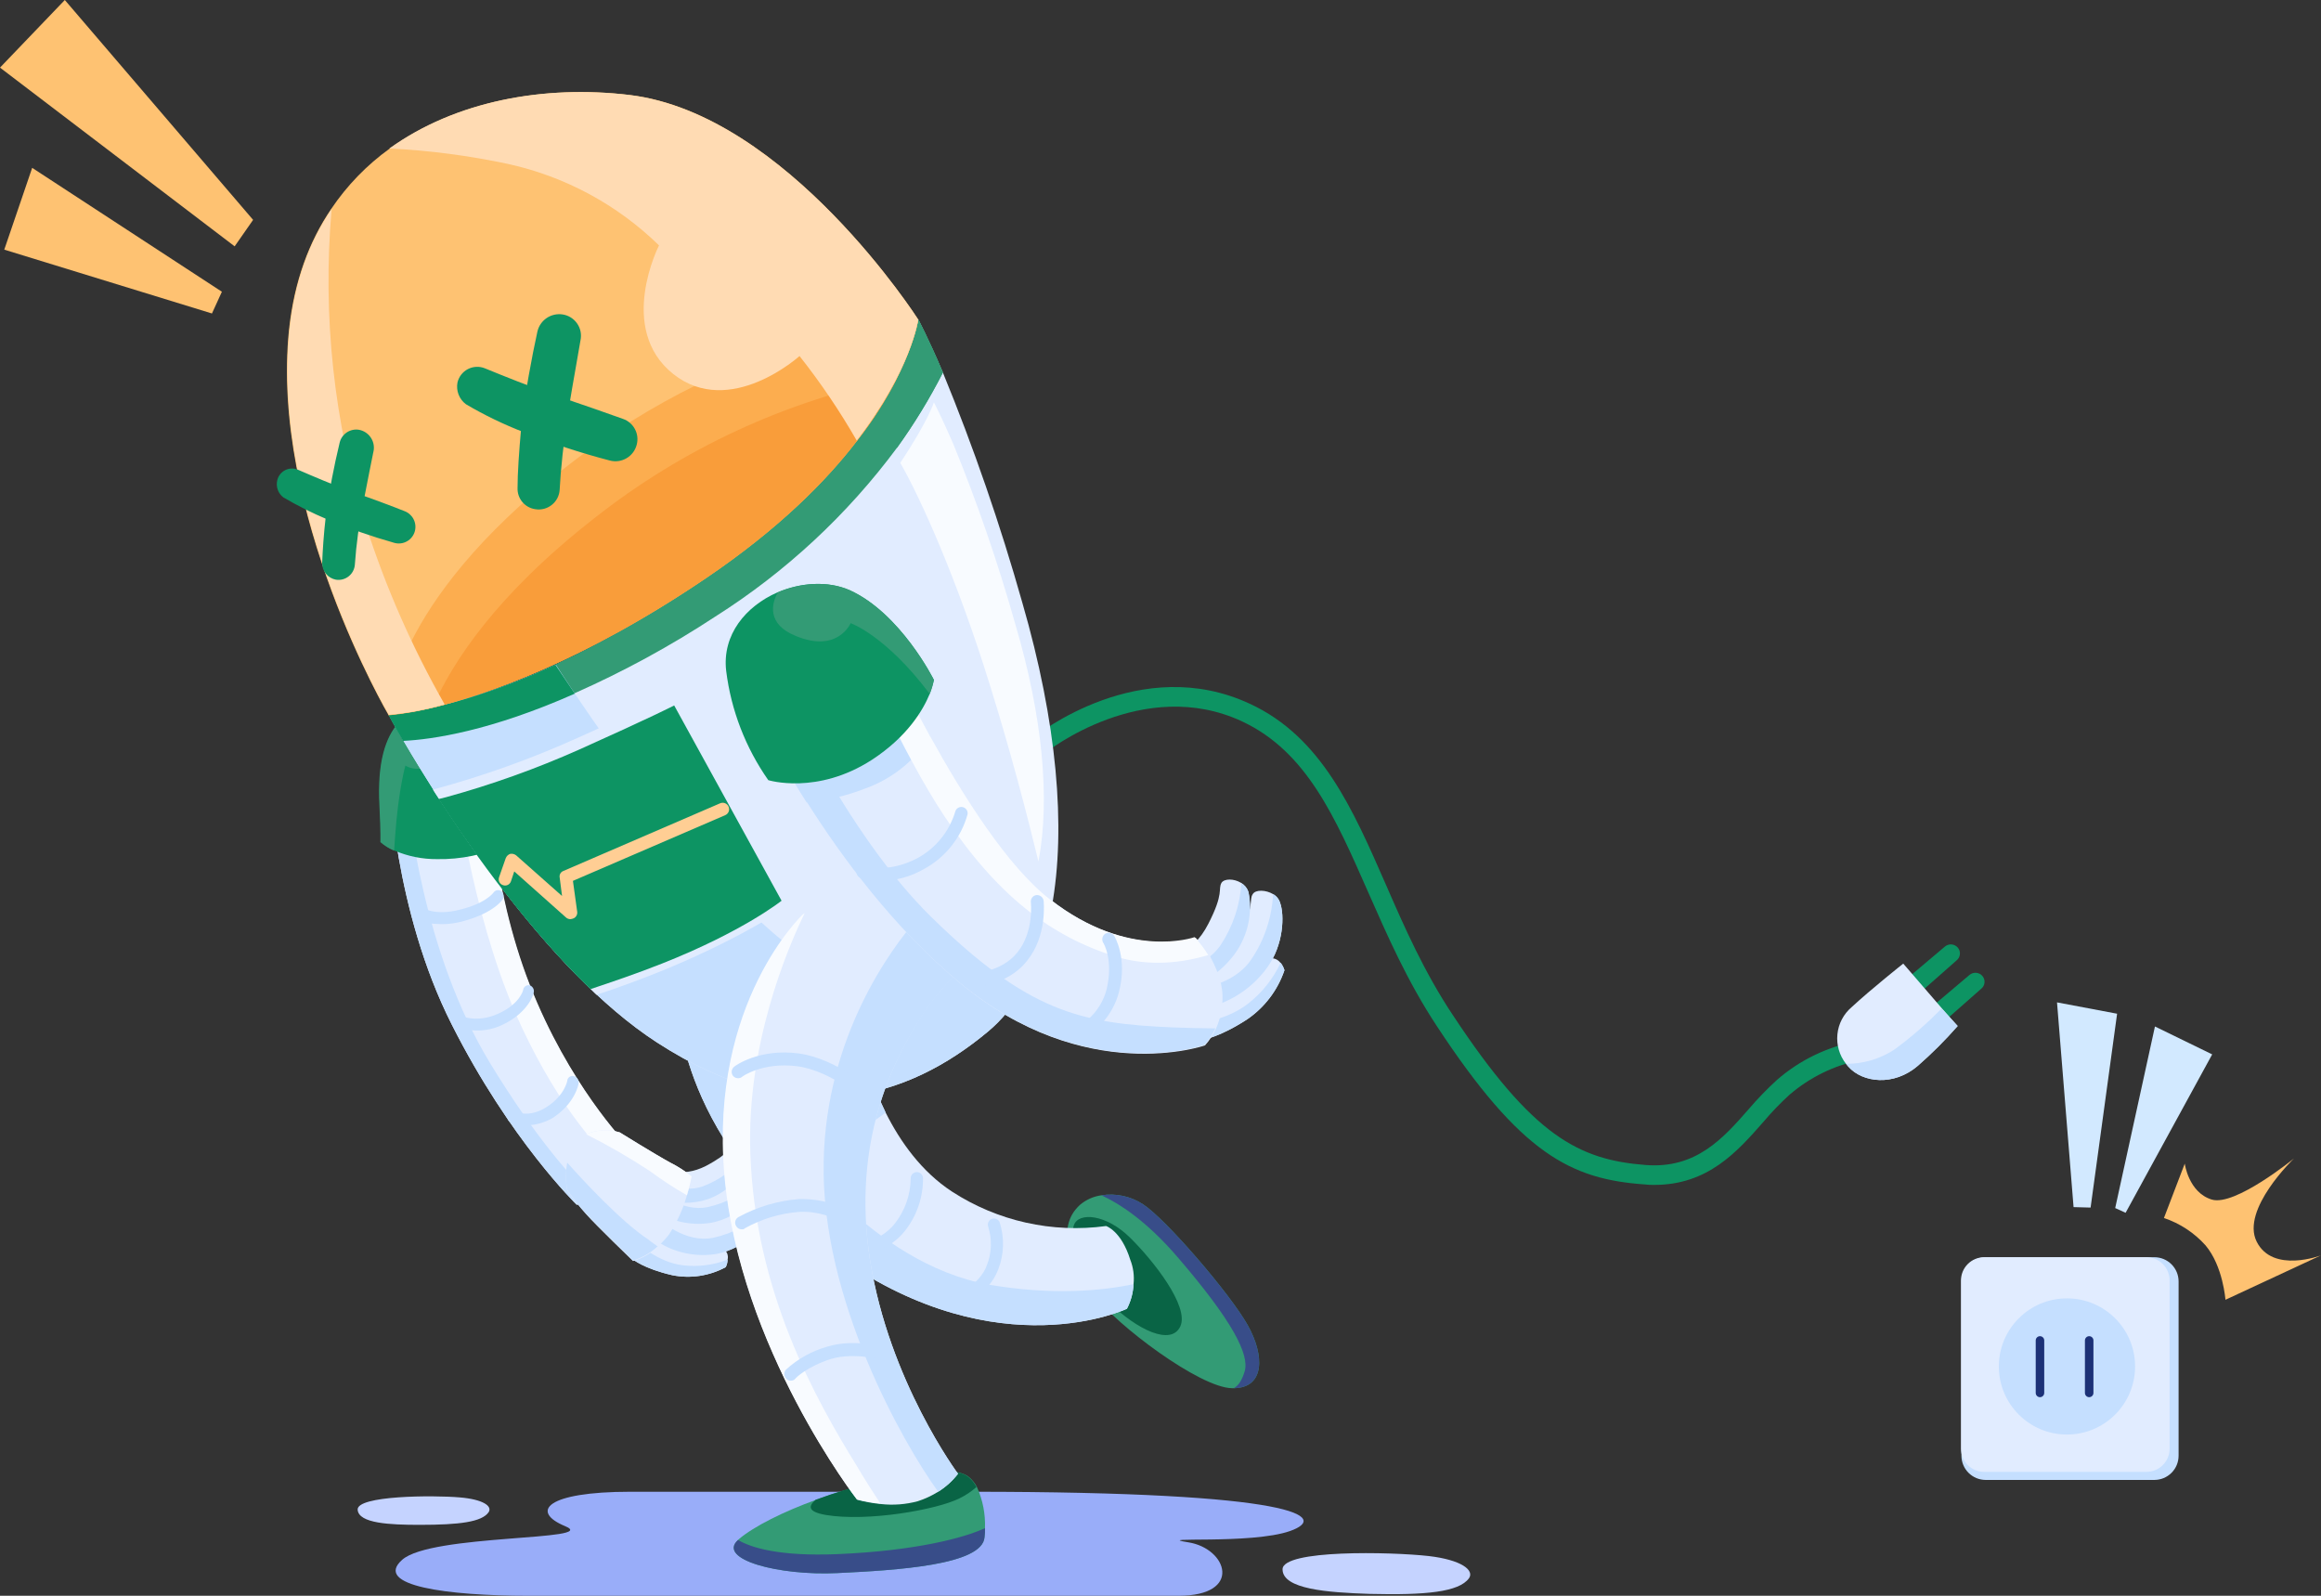 <svg width="160" height="110" viewBox="0 0 160 110" fill="none" xmlns="http://www.w3.org/2000/svg">
<rect x="0" y="0" width="160" height="110" fill="#333333" stroke="none"/>
<g clip-path="url(#clip0_11884_14893)">
<path d="M66.956 102.83H43.441C37.636 102.83 36.527 104.198 38.973 105.209C41.419 106.219 29.711 105.73 27.722 107.523C25.7 109.316 30.853 110 36.43 110H81.24C85.708 110 84.599 106.741 81.925 106.317C79.251 105.893 86.262 106.48 88.937 105.535C91.611 104.59 89.687 102.83 66.956 102.83Z" fill="#99ADF9"/>
<path d="M101.264 108.794C100.579 109.739 98.296 109.967 94.415 109.87C91.48 109.772 88.414 109.544 88.414 108.175C88.414 106.806 95.882 106.969 98.492 107.262C100.742 107.523 101.655 108.24 101.264 108.794Z" fill="#C5D3FF"/>
<path d="M33.689 104.231C33.232 104.915 31.667 105.111 28.927 105.111C26.873 105.111 24.72 105.013 24.655 104.068C24.59 103.09 29.84 103.058 31.699 103.22C33.265 103.351 33.95 103.807 33.689 104.231Z" fill="#C5D3FF"/>
<path d="M148.52 102.015H136.877C136.437 102.013 136.015 101.837 135.703 101.526C135.391 101.215 135.216 100.793 135.214 100.352V88.326C135.216 87.885 135.391 87.464 135.703 87.152C136.015 86.841 136.437 86.665 136.877 86.664H148.52C148.961 86.665 149.383 86.841 149.694 87.152C150.006 87.464 150.181 87.885 150.183 88.326V100.352C150.181 100.793 150.006 101.215 149.694 101.526C149.383 101.837 148.961 102.013 148.52 102.015Z" fill="#C5DFFF"/>
<path d="M147.966 101.461H136.78C136.356 101.46 135.95 101.291 135.65 100.992C135.351 100.693 135.182 100.287 135.182 99.864V88.261C135.182 87.837 135.351 87.431 135.65 87.132C135.95 86.833 136.356 86.664 136.78 86.664H147.966C148.39 86.664 148.796 86.833 149.095 87.132C149.395 87.431 149.563 87.837 149.564 88.261V99.864C149.563 100.287 149.395 100.693 149.095 100.992C148.796 101.291 148.39 101.46 147.966 101.461Z" fill="#E1ECFF"/>
<path d="M142.487 98.886C145.081 98.886 147.184 96.784 147.184 94.192C147.184 91.6 145.081 89.499 142.487 89.499C139.894 89.499 137.791 91.6 137.791 94.192C137.791 96.784 139.894 98.886 142.487 98.886Z" fill="#C5DFFF"/>
<path d="M140.628 96.311C140.55 96.311 140.475 96.28 140.42 96.225C140.365 96.17 140.334 96.095 140.334 96.018V92.4C140.334 92.322 140.365 92.247 140.42 92.192C140.475 92.137 140.55 92.106 140.628 92.106V92.106C140.705 92.106 140.78 92.137 140.835 92.192C140.89 92.247 140.921 92.322 140.921 92.4V96.018C140.921 96.095 140.89 96.17 140.835 96.225C140.78 96.28 140.705 96.311 140.628 96.311Z" fill="#1C3177"/>
<path d="M144.019 96.311C143.941 96.311 143.867 96.28 143.812 96.225C143.757 96.17 143.726 96.095 143.726 96.018V92.4C143.726 92.322 143.757 92.247 143.812 92.192C143.867 92.137 143.941 92.106 144.019 92.106V92.106C144.097 92.106 144.172 92.137 144.227 92.192C144.282 92.247 144.313 92.322 144.313 92.4V96.018C144.313 96.095 144.282 96.17 144.227 96.225C144.172 96.28 144.097 96.311 144.019 96.311Z" fill="#1C3177"/>
<path d="M114.048 81.677C113.819 81.683 113.59 81.672 113.363 81.644C108.308 81.286 104.851 79.559 99.046 70.726C97.024 67.662 95.654 64.533 94.317 61.502C92.034 56.32 90.077 51.822 85.642 49.736C78.826 46.542 72.14 51.822 72.075 51.888C71.936 51.995 71.76 52.045 71.586 52.025C71.411 52.005 71.251 51.917 71.14 51.781C71.029 51.645 70.976 51.47 70.992 51.295C71.008 51.12 71.093 50.958 71.227 50.844C71.52 50.616 78.63 44.978 86.196 48.53C91.088 50.812 93.241 55.733 95.524 60.948C96.828 63.947 98.198 67.043 100.155 69.976C105.666 78.32 108.83 79.95 113.461 80.308C116.918 80.569 118.777 78.483 120.571 76.43C121.17 75.728 121.813 75.064 122.495 74.442C124.069 73.069 125.984 72.146 128.039 71.769C128.125 71.756 128.212 71.76 128.296 71.781C128.38 71.802 128.459 71.839 128.529 71.891C128.598 71.942 128.657 72.007 128.702 72.081C128.747 72.155 128.776 72.237 128.789 72.323C128.802 72.409 128.798 72.496 128.777 72.58C128.756 72.664 128.719 72.743 128.667 72.813C128.616 72.882 128.551 72.941 128.477 72.986C128.403 73.03 128.32 73.06 128.235 73.073C126.439 73.44 124.766 74.259 123.375 75.452C122.737 76.031 122.138 76.652 121.582 77.31C119.755 79.396 117.733 81.677 114.048 81.677Z" fill="#0D9463"/>
<path d="M133.028 69.52L135.768 67.206C135.833 67.15 135.909 67.109 135.991 67.083C136.074 67.058 136.16 67.05 136.245 67.059C136.331 67.068 136.413 67.094 136.488 67.136C136.563 67.178 136.629 67.235 136.681 67.304C136.777 67.43 136.821 67.589 136.802 67.747C136.784 67.905 136.706 68.05 136.583 68.151L133.811 70.595L133.028 69.52Z" fill="#0D9463"/>
<path d="M131.332 67.564L134.072 65.25C134.137 65.195 134.213 65.153 134.295 65.128C134.377 65.102 134.464 65.094 134.549 65.103C134.635 65.112 134.717 65.139 134.792 65.181C134.867 65.223 134.933 65.28 134.985 65.348C135.081 65.475 135.124 65.633 135.106 65.791C135.088 65.949 135.009 66.094 134.887 66.195L132.115 68.64L131.332 67.564Z" fill="#0D9463"/>
<path d="M134.953 70.726C134.1 71.697 133.185 72.612 132.213 73.463C130.55 74.897 128.397 74.637 127.419 73.528C127.354 73.463 127.321 73.398 127.256 73.333C126.802 72.757 126.59 72.028 126.663 71.299C126.735 70.569 127.088 69.897 127.647 69.422C128.984 68.183 131.202 66.423 131.202 66.423L133.876 69.52L134.953 70.726Z" fill="#E1ECFF"/>
<path d="M134.953 70.725C134.1 71.697 133.185 72.612 132.213 73.463C130.55 74.897 128.397 74.637 127.419 73.528C127.354 73.463 127.321 73.398 127.256 73.333C128.436 73.338 129.592 72.998 130.582 72.355C131.746 71.502 132.837 70.553 133.844 69.519L134.953 70.725Z" fill="#C5DFFF"/>
<path d="M85.055 95.692H84.925C82.707 95.659 76.935 91.325 75.467 89.304C73.967 87.283 72.63 84.708 74.456 83.046C74.874 82.695 75.383 82.469 75.924 82.394C76.924 82.238 77.947 82.459 78.794 83.013C80.359 84.024 84.762 89.141 86.001 91.325C87.208 93.476 87.175 95.659 85.055 95.692Z" fill="#339B75"/>
<path d="M85.055 95.692C85.382 95.496 85.61 95.171 85.806 94.519C86.132 93.378 84.99 91.096 81.24 86.729C78.99 84.089 77.065 82.916 75.924 82.394C76.924 82.238 77.947 82.459 78.794 83.013C80.359 84.024 84.762 89.141 86.001 91.325C87.208 93.476 87.175 95.659 85.055 95.692Z" fill="#384D89"/>
<path d="M74.032 84.448C74.358 83.535 76.25 83.698 77.881 85.295C79.511 86.892 81.99 90.053 81.37 91.422C80.751 92.791 78.402 91.683 76.478 89.793C74.554 87.902 73.51 85.914 74.032 84.448Z" fill="#096445"/>
<path d="M78.141 88.522C78.115 89.113 77.959 89.692 77.685 90.216C77.685 90.216 68.912 94.388 57.921 86.729C46.735 78.939 46.702 69.227 46.702 69.129C52.442 63.523 58.9 69.683 58.9 69.683C59.244 72.117 59.97 74.482 61.052 76.691C62.063 78.711 63.531 80.765 65.618 82.133C68.762 84.175 72.535 85.019 76.25 84.513C76.25 84.513 77.293 84.839 77.913 86.827C78.126 87.365 78.204 87.947 78.141 88.522Z" fill="#E1ECFF"/>
<path d="M78.141 88.522C78.115 89.113 77.959 89.692 77.685 90.216C77.685 90.216 68.912 94.388 57.921 86.729C46.735 78.939 46.702 69.227 46.702 69.129C52.442 63.523 58.9 69.683 58.9 69.683C59.244 72.117 59.97 74.482 61.052 76.691C60.191 77.362 59.235 77.9 58.215 78.287C57.002 78.614 55.753 78.789 54.497 78.809C54.497 78.809 60.008 87.055 68.162 88.554C72.564 89.304 75.956 88.978 78.141 88.522Z" fill="#C5DFFF"/>
<path d="M65.846 90.183C65.757 90.183 65.672 90.154 65.601 90.101C65.531 90.048 65.479 89.974 65.454 89.89C65.433 89.836 65.424 89.779 65.426 89.722C65.428 89.665 65.442 89.609 65.466 89.557C65.49 89.505 65.525 89.459 65.568 89.421C65.611 89.383 65.661 89.354 65.715 89.336C65.748 89.336 67.509 88.651 68.031 87.217C68.364 86.374 68.399 85.442 68.128 84.577C68.088 84.473 68.089 84.357 68.131 84.254C68.174 84.151 68.254 84.068 68.357 84.023C68.461 83.982 68.576 83.983 68.68 84.026C68.783 84.068 68.866 84.149 68.911 84.251C69.253 85.317 69.218 86.467 68.813 87.51C68.128 89.336 66.074 90.085 65.976 90.118C65.963 90.14 65.944 90.159 65.921 90.17C65.897 90.182 65.871 90.186 65.846 90.183Z" fill="#C5DFFF"/>
<path d="M58.279 86.827C58.226 86.829 58.172 86.821 58.122 86.803C58.071 86.785 58.025 86.757 57.985 86.72C57.946 86.684 57.914 86.64 57.892 86.591C57.87 86.542 57.857 86.489 57.855 86.436C57.854 86.325 57.893 86.218 57.965 86.134C58.037 86.05 58.137 85.995 58.247 85.979C58.279 85.979 60.562 85.816 61.704 84.317C62.386 83.44 62.764 82.364 62.78 81.253C62.771 81.141 62.808 81.03 62.881 80.944C62.955 80.859 63.059 80.806 63.171 80.797C63.284 80.788 63.395 80.825 63.481 80.898C63.566 80.972 63.619 81.076 63.628 81.188C63.645 82.511 63.207 83.799 62.389 84.839C60.986 86.631 58.41 86.794 58.279 86.827Z" fill="#C5DFFF"/>
<path d="M42.82 80.666C42.683 80.98 42.508 81.275 42.298 81.546C41.935 82.017 41.466 82.397 40.929 82.654C40.56 82.844 40.164 82.976 39.755 83.045C39.755 83.045 35.156 78.58 31.145 70.627C27.133 62.707 26.84 53.581 26.84 53.581C27.178 53.398 27.526 53.235 27.884 53.093C28.939 52.674 30.086 52.539 31.21 52.701C32.041 52.805 32.841 53.083 33.558 53.516C33.558 53.516 33.819 61.078 36.493 67.89C39.168 74.734 43.081 78.775 43.081 78.775C43.164 79.418 43.074 80.07 42.82 80.666Z" fill="#E1ECFF"/>
<path d="M42.821 80.666C41.386 79.395 38.646 76.494 36.005 70.888C32.841 64.174 31.569 55.537 31.243 52.702C32.075 52.805 32.875 53.083 33.591 53.517C33.591 53.517 33.852 61.078 36.526 67.89C39.201 74.734 43.114 78.776 43.114 78.776C43.175 79.421 43.075 80.07 42.821 80.666Z" fill="#F8FBFF"/>
<path d="M40.929 82.654C40.56 82.844 40.164 82.976 39.755 83.045C39.755 83.045 35.156 78.58 31.145 70.628C27.133 62.708 26.84 53.582 26.84 53.582C27.178 53.398 27.526 53.235 27.884 53.093C28.112 56.026 29.188 65.674 33.754 73.235C36.885 78.385 39.396 81.188 40.929 82.654Z" fill="#C5DFFF"/>
<path d="M50.028 87.348C48.902 87.957 47.598 88.154 46.342 87.902C44.353 87.446 43.603 86.794 43.603 86.794C43.603 86.794 42.95 85.816 43.44 85.262L43.505 85.197C43.925 84.849 44.433 84.624 44.973 84.545C45.593 85.03 46.273 85.435 46.995 85.751C47.843 86.044 49.343 85.751 49.897 86.109C50.007 86.189 50.09 86.3 50.137 86.428C50.183 86.556 50.191 86.695 50.158 86.826C50.156 87.008 50.111 87.187 50.028 87.348Z" fill="#E1ECFF"/>
<path d="M50.028 87.348C48.902 87.957 47.598 88.153 46.342 87.902C44.353 87.445 43.603 86.794 43.603 86.794C43.603 86.794 42.95 85.816 43.44 85.262C44.027 85.816 45.429 87.022 47.06 87.217C48.109 87.346 49.174 87.211 50.158 86.826C50.156 87.008 50.111 87.186 50.028 87.348Z" fill="#C5DFFF"/>
<path d="M49.409 86.435C48.096 86.652 46.749 86.41 45.593 85.751C45.081 85.496 44.643 85.115 44.321 84.643C44.324 84.43 44.368 84.219 44.452 84.023C44.536 83.828 44.658 83.65 44.81 83.502C45.071 83.274 45.495 83.176 46.148 83.372C46.148 83.372 47.419 84.48 49.539 83.73C51.659 82.981 51.529 82.524 51.985 82.394C52.312 82.296 52.736 82.785 52.833 83.339C52.895 83.589 52.872 83.853 52.768 84.089C52.4 84.69 51.911 85.209 51.334 85.612C50.755 86.016 50.1 86.296 49.409 86.435Z" fill="#E1ECFF"/>
<path d="M49.409 86.435C48.096 86.651 46.749 86.41 45.593 85.751C45.081 85.496 44.643 85.115 44.321 84.643C44.324 84.43 44.368 84.219 44.452 84.023C44.536 83.828 44.658 83.65 44.81 83.502C45.593 84.284 47.289 85.686 49.148 85.327C50.548 85.022 51.835 84.333 52.866 83.339C52.927 83.589 52.904 83.853 52.801 84.088C52.421 84.687 51.926 85.203 51.343 85.606C50.76 86.009 50.103 86.291 49.409 86.435Z" fill="#C5DFFF"/>
<path d="M49.049 84.284C47.804 84.496 46.523 84.266 45.429 83.632C44.94 83.4 44.523 83.04 44.223 82.589C44.228 82.175 44.391 81.779 44.679 81.481C44.94 81.253 45.331 81.155 45.951 81.351C45.951 81.351 47.158 82.394 49.18 81.677C51.202 80.96 51.071 80.536 51.495 80.406C51.789 80.308 52.213 80.797 52.311 81.318C52.37 81.558 52.347 81.81 52.245 82.035C51.9 82.613 51.438 83.112 50.887 83.499C50.336 83.887 49.71 84.154 49.049 84.284Z" fill="#E1ECFF"/>
<path d="M49.049 84.284C47.804 84.496 46.523 84.266 45.429 83.632C44.94 83.401 44.523 83.04 44.223 82.59C44.228 82.175 44.391 81.779 44.679 81.481C45.397 82.231 47.027 83.567 48.788 83.209C50.112 82.908 51.329 82.255 52.311 81.318C52.37 81.558 52.347 81.811 52.245 82.035C51.9 82.613 51.438 83.112 50.887 83.5C50.336 83.887 49.71 84.154 49.049 84.284Z" fill="#C5DFFF"/>
<path d="M48.822 82.654C47.739 83.02 46.563 82.997 45.495 82.589C45.034 82.45 44.617 82.191 44.288 81.839C44.263 81.655 44.275 81.467 44.326 81.287C44.376 81.108 44.464 80.941 44.582 80.796C44.778 80.568 45.136 80.438 45.724 80.503C45.724 80.503 46.93 81.253 48.659 80.373C50.387 79.46 50.224 79.102 50.583 78.906C50.844 78.776 51.268 79.134 51.431 79.59C51.507 79.799 51.519 80.027 51.463 80.242C50.932 81.36 49.984 82.226 48.822 82.654Z" fill="#E1ECFF"/>
<path d="M48.822 82.654C47.739 83.02 46.563 82.997 45.495 82.589C45.034 82.45 44.617 82.191 44.288 81.839C44.263 81.654 44.275 81.466 44.326 81.287C44.376 81.107 44.464 80.94 44.582 80.796C45.332 81.35 46.93 82.328 48.463 81.774C49.627 81.335 50.643 80.578 51.398 79.59C51.475 79.799 51.486 80.027 51.431 80.242C51.18 80.799 50.82 81.299 50.371 81.713C49.923 82.127 49.396 82.447 48.822 82.654Z" fill="#C5DFFF"/>
<path d="M47.68 81.09C47.595 81.53 47.486 81.965 47.354 82.394C47.084 83.354 46.666 84.267 46.115 85.099C45.879 85.403 45.617 85.687 45.332 85.946C44.859 86.411 44.275 86.747 43.636 86.924C43.636 86.924 41.125 84.512 40.407 83.697C39.94 83.181 39.505 82.636 39.103 82.068C38.988 81.443 38.988 80.802 39.103 80.177C39.187 79.624 39.424 79.104 39.788 78.678C39.978 78.495 40.185 78.332 40.407 78.189C41.138 77.866 41.961 77.82 42.723 78.059C42.723 78.059 45.136 79.558 46.212 80.145C46.734 80.407 47.226 80.724 47.68 81.09Z" fill="#E1ECFF"/>
<path d="M47.68 81.09C47.595 81.53 47.486 81.965 47.354 82.394C46.473 81.891 45.624 81.336 44.81 80.731C43.394 79.797 41.924 78.948 40.407 78.189C41.138 77.866 41.961 77.82 42.723 78.059C42.723 78.059 45.136 79.558 46.212 80.145C46.734 80.407 47.226 80.724 47.68 81.09Z" fill="#F8FBFF"/>
<path d="M45.332 85.914C44.848 86.363 44.268 86.698 43.636 86.892C43.636 86.892 41.125 84.447 40.407 83.665C39.94 83.148 39.505 82.604 39.103 82.035C38.988 81.41 38.988 80.77 39.103 80.145C40.114 81.286 42.821 84.219 44.712 85.458C44.941 85.653 45.169 85.784 45.332 85.914Z" fill="#C5DFFF"/>
<path d="M36.005 77.57C35.724 77.549 35.449 77.483 35.189 77.374C35.096 77.321 35.027 77.233 34.996 77.13C34.966 77.027 34.977 76.916 35.026 76.82C35.047 76.773 35.078 76.73 35.115 76.695C35.153 76.659 35.198 76.632 35.246 76.613C35.295 76.595 35.346 76.587 35.398 76.589C35.45 76.591 35.501 76.603 35.548 76.625C35.581 76.657 36.494 77.081 37.7 76.299C38.907 75.517 39.103 74.539 39.103 74.506C39.106 74.453 39.122 74.401 39.148 74.354C39.174 74.307 39.211 74.267 39.254 74.236C39.298 74.204 39.348 74.183 39.401 74.174C39.453 74.164 39.508 74.166 39.559 74.18C39.664 74.207 39.756 74.272 39.816 74.362C39.876 74.453 39.901 74.562 39.886 74.669C39.886 74.734 39.657 76.038 38.124 77.048C37.485 77.428 36.747 77.61 36.005 77.57Z" fill="#C5DFFF"/>
<path d="M32.515 71.019C32.111 70.976 31.716 70.877 31.341 70.725C31.247 70.672 31.178 70.584 31.148 70.481C31.117 70.378 31.128 70.267 31.177 70.171C31.196 70.126 31.224 70.085 31.259 70.05C31.294 70.015 31.335 69.988 31.381 69.97C31.426 69.952 31.475 69.943 31.524 69.944C31.573 69.945 31.622 69.956 31.667 69.976C31.699 70.008 32.841 70.562 34.341 69.878C35.809 69.226 36.069 68.281 36.069 68.216C36.078 68.165 36.097 68.118 36.125 68.075C36.154 68.032 36.19 67.996 36.233 67.969C36.276 67.941 36.324 67.923 36.375 67.915C36.425 67.907 36.477 67.909 36.526 67.922C36.628 67.96 36.711 68.035 36.759 68.132C36.808 68.228 36.818 68.34 36.787 68.444C36.787 68.509 36.428 69.813 34.602 70.66C33.951 70.964 33.23 71.088 32.515 71.019Z" fill="#C5DFFF"/>
<path d="M30.036 63.685C29.509 63.675 28.997 63.504 28.569 63.197C28.488 63.124 28.437 63.024 28.425 62.916C28.413 62.807 28.441 62.699 28.504 62.61C28.531 62.564 28.57 62.525 28.615 62.496C28.66 62.467 28.711 62.448 28.765 62.442C28.818 62.435 28.872 62.441 28.923 62.459C28.974 62.477 29.02 62.506 29.058 62.545C29.091 62.545 29.808 63.099 31.406 62.773C33.428 62.349 33.983 61.567 34.015 61.534C34.043 61.489 34.081 61.451 34.125 61.422C34.169 61.392 34.218 61.372 34.271 61.363C34.323 61.353 34.377 61.355 34.428 61.368C34.48 61.381 34.528 61.404 34.57 61.437C34.651 61.509 34.702 61.609 34.714 61.718C34.726 61.826 34.698 61.934 34.635 62.023C34.57 62.121 33.852 63.066 31.569 63.588C31.066 63.696 30.549 63.729 30.036 63.685Z" fill="#C5DFFF"/>
<path d="M34.863 58.243C33.379 58.917 31.764 59.251 30.134 59.221C29.125 59.23 28.126 59.031 27.199 58.634C26.853 58.492 26.534 58.293 26.253 58.047C26.253 58.047 26.286 57.461 26.188 55.538C25.862 49.475 28.601 48.693 30.395 48.628C30.826 48.627 31.256 48.693 31.667 48.824C32.345 49.08 32.954 49.49 33.446 50.022C33.939 50.553 34.301 51.192 34.504 51.887C35.059 53.875 34.863 58.243 34.863 58.243Z" fill="#0D9463"/>
<path d="M30.852 52.376C28.797 53.484 27.949 52.767 27.949 52.767C27.949 52.767 27.46 54.429 27.232 57.721C27.199 58.047 27.199 58.373 27.167 58.634C26.821 58.492 26.502 58.293 26.221 58.047C26.221 58.047 26.253 57.461 26.156 55.538C25.829 49.475 28.569 48.693 30.363 48.628C30.794 48.627 31.223 48.693 31.635 48.824C32.156 49.703 32.743 51.366 30.852 52.376Z" fill="#339B75"/>
<path d="M72.5 62.545C72.402 63.066 72.304 63.555 72.174 64.044C71.391 67.075 70.021 69.52 68.097 71.117C62.585 75.712 55.019 78.157 45.3 71.866C37.538 66.847 30.396 55.472 27.82 51.072C27.167 49.964 26.809 49.28 26.809 49.28C26.809 49.28 31.277 49.051 38.321 45.825C41.795 44.201 45.123 42.282 48.268 40.089C54.628 35.656 58.313 31.517 60.433 28.29C62.944 24.509 63.303 22.032 63.303 22.032C63.303 22.032 63.922 23.173 64.999 25.683C67.127 30.864 68.956 36.164 70.478 41.555C72.858 49.769 73.511 57.037 72.5 62.545Z" fill="#E1ECFF"/>
<path d="M64.999 25.683C64.079 27.488 63.021 29.221 61.836 30.865C58.413 35.48 54.167 39.425 49.312 42.5C46.233 44.522 42.993 46.288 39.626 47.78C33.821 50.355 29.809 50.942 27.787 51.039C27.135 49.931 26.776 49.247 26.776 49.247C26.776 49.247 31.244 49.019 38.289 45.792C41.763 44.169 45.091 42.249 48.236 40.056C54.595 35.623 58.281 31.484 60.401 28.257C62.912 24.477 63.27 22 63.27 22C63.911 23.196 64.488 24.425 64.999 25.683Z" fill="#339B75"/>
<path d="M72.174 64.044C71.391 67.075 70.021 69.519 68.097 71.117C62.585 75.712 55.019 78.157 45.3 71.866C37.538 66.847 30.396 55.472 27.82 51.072C27.167 49.964 26.809 49.279 26.809 49.279C26.809 49.279 31.277 49.051 38.321 45.825C41.093 50.127 47.224 59.025 53.258 64.272C60.27 70.4 68.26 66.782 72.174 64.044Z" fill="#C5DFFF"/>
<path d="M39.626 47.813C33.821 50.388 29.809 50.974 27.787 51.072C27.135 49.964 26.776 49.279 26.776 49.279C26.776 49.279 31.244 49.051 38.289 45.825C38.68 46.411 39.137 47.096 39.626 47.813Z" fill="#0D9463"/>
<path d="M71.587 59.383C70.771 56.026 69.662 51.789 68.26 47.291C66.01 39.991 63.466 34.352 62.063 31.908C64.02 28.942 64.379 27.736 64.379 27.736C64.379 27.736 64.868 28.648 65.716 30.604C67.375 34.659 68.801 38.805 69.989 43.022C71.88 49.41 72.402 55.081 71.587 59.383Z" fill="#F8FBFF"/>
<path d="M64.999 25.683C64.078 27.488 63.02 29.221 61.835 30.865C61.313 29.854 60.857 28.974 60.433 28.257C62.944 24.477 63.303 22 63.303 22C63.303 22 63.955 23.205 64.999 25.683Z" fill="#339B75"/>
<path d="M54.791 62.121C54.791 62.121 51.856 64.338 45.888 66.815C44.224 67.499 42.593 68.086 41.126 68.575L40.735 68.183C36.56 64.175 32.81 58.992 30.266 55.081C30.103 54.853 29.972 54.625 29.842 54.429C33.248 53.514 36.574 52.326 39.789 50.877C45.3 48.432 46.703 47.324 46.703 47.324L54.791 62.121Z" fill="#E1ECFF"/>
<path d="M53.878 62.089C53.878 62.089 51.236 64.207 45.627 66.424C43.898 67.108 42.17 67.695 40.702 68.183C36.528 64.175 32.777 58.992 30.233 55.081L30.755 54.951C33.9 54.087 36.974 52.986 39.952 51.659C45.04 49.378 46.475 48.628 46.475 48.628L53.878 62.089Z" fill="#0D9463"/>
<path d="M39.332 63.36C39.226 63.362 39.122 63.328 39.038 63.262L35.451 60.068L35.223 60.752C35.204 60.807 35.175 60.857 35.137 60.899C35.099 60.942 35.053 60.977 35.001 61.001C34.949 61.026 34.893 61.039 34.836 61.041C34.779 61.043 34.722 61.034 34.668 61.013C34.614 60.995 34.564 60.966 34.521 60.928C34.478 60.89 34.444 60.844 34.419 60.792C34.395 60.74 34.381 60.684 34.379 60.627C34.377 60.569 34.387 60.513 34.407 60.459L34.864 59.155C34.89 59.089 34.929 59.029 34.98 58.978C35.031 58.928 35.091 58.888 35.157 58.862C35.231 58.847 35.307 58.847 35.38 58.864C35.453 58.881 35.522 58.914 35.581 58.96L38.745 61.763L38.582 60.492C38.563 60.397 38.579 60.298 38.627 60.215C38.675 60.131 38.751 60.067 38.843 60.035L49.638 55.375C49.691 55.351 49.749 55.338 49.807 55.336C49.866 55.335 49.924 55.345 49.979 55.366C50.033 55.387 50.083 55.419 50.126 55.46C50.168 55.5 50.201 55.549 50.225 55.603C50.249 55.656 50.262 55.714 50.263 55.773C50.265 55.831 50.255 55.889 50.233 55.944C50.212 55.998 50.18 56.048 50.139 56.09C50.099 56.133 50.05 56.166 49.996 56.19L39.495 60.72L39.788 62.838C39.803 62.929 39.789 63.021 39.748 63.103C39.707 63.185 39.641 63.252 39.56 63.295C39.488 63.327 39.411 63.349 39.332 63.36Z" fill="#FFCE94"/>
<path d="M63.302 22.032C63.302 22.032 62.813 25.52 59.063 30.376C56.91 33.179 53.649 36.438 48.757 39.763C40.734 45.238 34.407 47.552 30.624 48.563C29.367 48.922 28.078 49.162 26.776 49.28C26.776 49.28 18.59 35.33 19.927 22.684C20.286 19.392 21.297 16.655 22.829 14.406C23.919 12.786 25.288 11.373 26.873 10.234C31.407 6.975 37.505 5.834 43.441 6.551C54.269 7.887 63.302 22.032 63.302 22.032Z" fill="#FEC272"/>
<path d="M63.303 22.033C63.303 22.033 63.075 23.597 61.836 26.074C61.058 27.608 60.129 29.06 59.063 30.409C56.911 33.212 53.65 36.471 48.758 39.796C40.115 45.662 33.429 47.911 29.809 48.791C28.813 49.041 27.799 49.216 26.776 49.313C26.776 49.215 26.809 41.719 39.006 32.202C51.269 22.587 63.303 22.033 63.303 22.033Z" fill="#FCAD4F"/>
<path d="M61.835 26.074C61.057 27.607 60.129 29.059 59.063 30.409C56.91 33.212 53.649 36.471 48.757 39.795C40.114 45.662 33.429 47.911 29.809 48.791C31.178 45.662 34.179 41.034 40.93 35.754C47.037 30.925 54.2 27.609 61.835 26.074V26.074Z" fill="#F99D3A"/>
<path d="M63.302 22.032C63.302 22.032 62.813 25.52 59.063 30.376C57.893 28.337 56.574 26.387 55.116 24.542C55.116 24.542 50.322 28.877 46.409 25.781C42.495 22.652 45.43 16.915 45.43 16.915C42.564 14.117 38.972 12.175 35.059 11.309C32.353 10.73 29.605 10.37 26.841 10.234C31.374 6.975 37.473 5.834 43.408 6.551C54.269 7.887 63.302 22.032 63.302 22.032Z" fill="#FFDBB3"/>
<path d="M30.656 48.563C29.399 48.922 28.11 49.162 26.808 49.28C26.808 49.28 18.622 35.33 19.959 22.684C20.318 19.392 21.329 16.655 22.862 14.406C22.217 21.747 23.015 29.143 25.21 36.178C26.589 40.484 28.414 44.635 30.656 48.563Z" fill="#FFDBB3"/>
<path d="M67.901 105.339C67.906 105.546 67.895 105.753 67.869 105.958C67.738 107.881 61.835 108.24 57.726 108.435C53.682 108.631 49.41 107.49 50.877 106.154L50.943 106.089C51.986 105.209 54.008 104.198 56.258 103.384C57.56 102.903 58.888 102.5 60.237 102.178C61.998 101.754 65.586 100.907 66.76 101.787C67.005 101.981 67.205 102.225 67.347 102.504C67.747 103.394 67.937 104.364 67.901 105.339Z" fill="#339B75"/>
<path d="M67.901 105.339C67.906 105.546 67.895 105.753 67.869 105.958C67.738 107.881 61.835 108.24 57.726 108.435C53.682 108.631 49.41 107.49 50.877 106.154C51.758 106.675 53.682 107.294 57.694 107.131C63.172 106.903 66.499 105.991 67.901 105.339Z" fill="#384D89"/>
<path d="M67.314 102.504C66.96 102.816 66.565 103.079 66.14 103.286C64.575 104.068 59.813 104.915 56.91 104.427C55.639 104.198 55.736 103.807 56.226 103.384C57.527 102.903 58.855 102.5 60.204 102.178C61.965 101.754 65.553 100.907 66.727 101.787C66.972 101.981 67.172 102.225 67.314 102.504Z" fill="#096445"/>
<path d="M59.976 86.859C61.28 95.203 66.042 101.591 66.042 101.591C65.662 102.082 65.198 102.501 64.672 102.83C64.233 103.104 63.762 103.323 63.27 103.482C62.441 103.706 61.578 103.772 60.726 103.677C60.175 103.622 59.63 103.524 59.095 103.384C59.095 103.384 50.974 92.921 49.963 80.993C48.952 69.064 55.377 63.067 55.377 63.067C55.425 63.041 55.469 63.008 55.508 62.969C56.556 62.324 57.761 61.979 58.993 61.973C60.224 61.968 61.433 62.301 62.487 62.936C62.724 63.063 62.953 63.204 63.172 63.36C65.813 65.088 66.205 66.847 66.205 66.847C64.971 67.987 63.915 69.305 63.074 70.759C61.737 73.04 58.671 78.516 59.976 86.859Z" fill="#E1ECFF"/>
<path d="M59.976 86.859C61.281 95.203 66.042 101.591 66.042 101.591C65.663 102.081 65.199 102.501 64.673 102.829C62.292 99.538 56.585 89.564 56.78 80.08C56.943 71.41 61.444 65.381 63.205 63.36C65.847 65.087 66.238 66.847 66.238 66.847C65.004 67.987 63.949 69.305 63.107 70.758C61.737 73.04 58.672 78.515 59.976 86.859Z" fill="#C5DFFF"/>
<path d="M60.694 103.645C60.143 103.59 59.598 103.492 59.063 103.351C59.063 103.351 50.942 92.889 49.931 80.96C48.92 69.031 55.345 63.034 55.345 63.034C55.393 63.008 55.437 62.975 55.475 62.937C54.236 65.479 51.464 72.062 51.725 79.494C52.051 89.043 56.193 96.409 59.096 101.102C59.65 102.048 60.204 102.895 60.694 103.645Z" fill="#F8FBFF"/>
<path d="M54.497 95.171C54.442 95.174 54.386 95.163 54.335 95.141C54.284 95.118 54.239 95.084 54.204 95.04C54.121 94.96 54.072 94.852 54.066 94.737C54.06 94.622 54.098 94.509 54.171 94.421C54.989 93.671 55.972 93.124 57.041 92.824C58.965 92.237 61.085 92.889 61.183 92.922C61.294 92.959 61.386 93.037 61.441 93.14C61.496 93.243 61.508 93.364 61.477 93.476C61.44 93.587 61.361 93.679 61.258 93.734C61.155 93.788 61.035 93.801 60.922 93.769C60.889 93.769 58.965 93.183 57.302 93.671C55.639 94.193 54.824 95.008 54.824 95.04C54.784 95.087 54.733 95.123 54.676 95.146C54.62 95.168 54.558 95.177 54.497 95.171Z" fill="#C5DFFF"/>
<path d="M51.137 84.741C51.057 84.744 50.977 84.724 50.908 84.683C50.839 84.643 50.783 84.584 50.745 84.513C50.713 84.462 50.692 84.405 50.683 84.346C50.674 84.287 50.677 84.226 50.692 84.168C50.707 84.11 50.735 84.055 50.772 84.008C50.809 83.961 50.856 83.922 50.909 83.894C52.197 83.19 53.62 82.768 55.083 82.655C56.556 82.617 58.003 83.038 59.225 83.861C59.274 83.894 59.315 83.937 59.347 83.986C59.379 84.036 59.4 84.091 59.409 84.15C59.418 84.208 59.415 84.267 59.4 84.324C59.386 84.381 59.359 84.434 59.323 84.48C59.29 84.529 59.247 84.571 59.198 84.602C59.148 84.634 59.092 84.655 59.034 84.664C58.976 84.673 58.917 84.671 58.86 84.656C58.803 84.641 58.749 84.615 58.703 84.578C58.67 84.578 57.04 83.438 55.116 83.535C53.786 83.635 52.495 84.025 51.333 84.676C51.3 84.741 51.202 84.741 51.137 84.741Z" fill="#C5DFFF"/>
<path d="M60.074 76.135C60.018 76.138 59.963 76.128 59.912 76.105C59.861 76.083 59.816 76.048 59.781 76.005C59.748 75.972 57.335 73.789 54.921 73.495C52.573 73.202 51.138 74.212 51.138 74.245C51.042 74.311 50.924 74.337 50.809 74.319C50.694 74.301 50.59 74.24 50.518 74.147C50.453 74.051 50.426 73.933 50.444 73.818C50.462 73.703 50.524 73.599 50.616 73.528C50.681 73.463 52.345 72.257 55.052 72.615C57.726 72.974 60.27 75.255 60.4 75.353C60.445 75.39 60.481 75.437 60.507 75.489C60.533 75.541 60.548 75.597 60.551 75.656C60.554 75.714 60.545 75.772 60.525 75.826C60.505 75.881 60.473 75.93 60.433 75.972C60.332 76.061 60.207 76.117 60.074 76.135Z" fill="#C5DFFF"/>
<path d="M88.545 66.88C88.077 68.259 87.172 69.449 85.968 70.27C84.012 71.541 82.903 71.671 82.903 71.671C82.903 71.671 81.631 71.476 81.631 70.661V70.563C81.711 69.959 81.947 69.386 82.316 68.901C83.2 68.747 84.064 68.496 84.892 68.151C85.805 67.695 86.784 66.228 87.501 66.065C87.649 66.038 87.802 66.055 87.941 66.113C88.08 66.171 88.199 66.267 88.284 66.391C88.404 66.534 88.493 66.701 88.545 66.88Z" fill="#E1ECFF"/>
<path d="M88.545 66.88C88.077 68.259 87.172 69.449 85.968 70.269C84.012 71.541 82.903 71.671 82.903 71.671C82.903 71.671 81.631 71.475 81.631 70.661C82.511 70.595 84.599 70.335 86.066 69.161C87.016 68.414 87.775 67.454 88.284 66.358C88.402 66.515 88.49 66.692 88.545 66.88Z" fill="#C5DFFF"/>
<path d="M87.338 66.717C86.441 67.951 85.172 68.865 83.717 69.325C83.127 69.558 82.487 69.637 81.858 69.553C81.693 69.393 81.564 69.2 81.48 68.987C81.395 68.773 81.358 68.544 81.369 68.314C81.402 67.923 81.663 67.499 82.348 67.108C82.348 67.108 84.207 66.88 85.381 64.599C86.555 62.317 86.066 62.089 86.359 61.633C86.555 61.307 87.272 61.339 87.761 61.633C88 61.766 88.176 61.989 88.251 62.252C88.544 63.067 88.511 65.12 87.338 66.717Z" fill="#E1ECFF"/>
<path d="M87.338 66.717C86.441 67.951 85.172 68.865 83.717 69.325C83.127 69.558 82.487 69.637 81.858 69.553C81.693 69.393 81.564 69.2 81.48 68.987C81.395 68.773 81.358 68.544 81.369 68.314C82.576 68.249 85.055 67.923 86.261 66.131C87.163 64.796 87.682 63.241 87.761 61.633C88 61.767 88.176 61.989 88.251 62.252C88.544 63.067 88.511 65.12 87.338 66.717Z" fill="#C5DFFF"/>
<path d="M85.153 65.707C84.3 66.885 83.087 67.754 81.696 68.184C81.135 68.399 80.529 68.466 79.935 68.379C79.778 68.228 79.657 68.045 79.578 67.843C79.499 67.64 79.465 67.423 79.478 67.206C79.511 66.847 79.772 66.424 80.424 66.065C80.424 66.065 82.185 65.87 83.294 63.686C84.403 61.535 83.946 61.307 84.207 60.85C84.403 60.557 85.055 60.557 85.544 60.85C85.773 60.981 85.947 61.189 86.034 61.437C86.294 62.252 86.262 64.207 85.153 65.707Z" fill="#E1ECFF"/>
<path d="M85.153 65.707C84.3 66.885 83.087 67.754 81.696 68.184C81.135 68.398 80.529 68.466 79.935 68.379C79.778 68.228 79.657 68.045 79.578 67.843C79.499 67.64 79.465 67.423 79.478 67.206C80.62 67.141 82.968 66.847 84.142 65.152C84.985 63.879 85.48 62.407 85.577 60.883C85.805 61.013 85.979 61.221 86.066 61.469C86.21 62.201 86.203 62.953 86.046 63.682C85.889 64.41 85.585 65.099 85.153 65.707Z" fill="#C5DFFF"/>
<path d="M84.273 68.608C84.3 69.404 84.144 70.195 83.817 70.922C83.627 71.338 83.374 71.723 83.067 72.062C83.067 72.062 74.816 74.963 66.14 67.728C61.672 64.012 58.085 59.156 55.672 55.342C54.37 53.302 53.183 51.191 52.117 49.019C52.117 49.019 51.432 46.901 52.704 45.076C53.181 44.385 53.834 43.834 54.595 43.479C56.128 42.697 57.4 42.631 58.411 42.892C59.448 43.165 60.373 43.758 61.053 44.587C61.053 44.587 62.325 47.39 64.216 50.845C66.434 54.853 69.499 59.742 72.435 62.024C77.881 66.261 82.414 64.631 82.414 64.631C82.778 65.013 83.106 65.427 83.393 65.87C83.751 66.554 84.241 67.532 84.273 68.608Z" fill="#E1ECFF"/>
<path d="M64.118 50.779C63.059 52.442 61.475 53.704 59.617 54.365C58.33 54.863 56.98 55.181 55.606 55.31C54.304 53.27 53.117 51.159 52.051 48.987C52.051 48.987 50.877 45.304 54.497 43.414C58.574 41.295 60.954 44.522 60.954 44.522C60.954 44.522 62.226 47.357 64.118 50.779Z" fill="#C5DFFF"/>
<path d="M83.784 70.889C83.594 71.306 83.341 71.691 83.033 72.03C83.033 72.03 74.782 74.931 66.107 67.695C61.639 63.98 58.052 59.123 55.638 55.31C54.337 53.27 53.15 51.159 52.084 48.987C52.084 48.987 51.399 46.869 52.671 45.044C53.747 47.488 58.345 57.461 64.183 63.197C70.869 69.749 74.489 70.564 80.914 70.824C81.957 70.857 82.936 70.889 83.784 70.889Z" fill="#C5DFFF"/>
<path d="M83.295 65.837C81.632 66.326 79.316 66.685 76.903 65.935C72.402 64.533 68.717 61.698 65.097 56.255C62.129 51.757 59.259 45.108 58.346 42.859C59.383 43.132 60.307 43.725 60.987 44.554C60.987 44.554 62.259 47.357 64.151 50.812C66.368 54.821 69.434 59.71 72.369 61.991C77.816 66.228 82.349 64.599 82.349 64.599C82.706 64.978 83.023 65.393 83.295 65.837Z" fill="#F8FBFF"/>
<path d="M60.693 60.72C60.229 60.722 59.767 60.656 59.323 60.525C59.212 60.48 59.123 60.394 59.076 60.285C59.028 60.175 59.026 60.052 59.068 59.94C59.111 59.829 59.196 59.739 59.305 59.69C59.413 59.641 59.537 59.636 59.649 59.677C59.714 59.71 61.247 60.231 63.302 59.123C64.527 58.438 65.439 57.305 65.846 55.962C65.858 55.906 65.882 55.853 65.915 55.807C65.948 55.76 65.99 55.721 66.039 55.691C66.087 55.66 66.141 55.64 66.198 55.63C66.254 55.621 66.312 55.623 66.367 55.636C66.423 55.648 66.476 55.672 66.522 55.705C66.569 55.739 66.608 55.781 66.638 55.829C66.669 55.877 66.689 55.931 66.699 55.987C66.708 56.044 66.706 56.102 66.693 56.157C66.469 56.951 66.089 57.691 65.573 58.335C65.058 58.979 64.418 59.513 63.693 59.905C62.781 60.434 61.747 60.715 60.693 60.72Z" fill="#C5DFFF"/>
<path d="M66.921 68.021C66.8 68.021 66.684 67.973 66.599 67.887C66.513 67.802 66.465 67.686 66.465 67.565C66.465 67.444 66.513 67.328 66.599 67.242C66.684 67.156 66.8 67.108 66.921 67.108C66.954 67.108 68.976 67.076 70.118 65.674C71.292 64.24 71.063 62.219 71.063 62.187C71.057 62.129 71.062 62.071 71.078 62.015C71.094 61.959 71.121 61.907 71.157 61.861C71.194 61.816 71.239 61.778 71.29 61.75C71.341 61.722 71.397 61.704 71.455 61.698C71.57 61.69 71.685 61.726 71.776 61.798C71.866 61.87 71.926 61.974 71.944 62.089C71.944 62.187 72.205 64.501 70.802 66.228C69.4 68.021 67.019 68.021 66.921 68.021Z" fill="#C5DFFF"/>
<path d="M74.096 71.834C74.004 71.835 73.914 71.807 73.838 71.754C73.762 71.702 73.704 71.627 73.672 71.541C73.63 71.428 73.633 71.304 73.682 71.194C73.731 71.084 73.821 70.998 73.933 70.954C74.505 70.703 75.013 70.326 75.419 69.853C75.826 69.379 76.12 68.819 76.281 68.216C76.77 66.196 76.086 65.022 76.053 64.99C75.992 64.889 75.972 64.769 75.996 64.654C76.02 64.539 76.087 64.438 76.183 64.37C76.284 64.31 76.404 64.29 76.519 64.314C76.634 64.338 76.735 64.405 76.803 64.501C76.836 64.566 77.749 66.033 77.129 68.412C76.93 69.154 76.566 69.841 76.063 70.423C75.56 71.004 74.933 71.464 74.227 71.769C74.194 71.834 74.161 71.834 74.096 71.834Z" fill="#C5DFFF"/>
<path d="M64.377 46.868C64.31 47.203 64.212 47.53 64.084 47.846C63.627 48.954 62.551 50.779 60.105 52.376C56.322 54.821 52.963 53.778 52.963 53.778C51.395 51.543 50.398 48.958 50.06 46.249C49.767 43.739 51.43 41.784 53.582 40.839C55.18 40.154 57.039 40.024 58.539 40.676C62.094 42.273 64.377 46.868 64.377 46.868Z" fill="#0D9463"/>
<path d="M64.379 46.868C64.311 47.203 64.213 47.53 64.085 47.846C64.085 47.813 64.053 47.813 64.053 47.781C61.02 43.772 58.639 42.957 58.639 42.957C58.639 42.957 57.758 45.043 54.856 43.837C52.834 43.022 53.192 41.588 53.616 40.839C55.214 40.154 57.073 40.024 58.574 40.676C62.096 42.273 64.379 46.868 64.379 46.868Z" fill="#339B75"/>
<path d="M24.753 29.627C24.46 29.577 24.16 29.64 23.911 29.804C23.663 29.967 23.486 30.218 23.416 30.507C23.018 32.152 22.702 33.817 22.47 35.493C22.307 36.862 22.242 38.003 22.209 38.785C22.201 39.062 22.292 39.332 22.465 39.547C22.639 39.762 22.884 39.908 23.155 39.959C23.308 39.983 23.464 39.976 23.614 39.937C23.764 39.899 23.904 39.83 24.026 39.736C24.149 39.641 24.25 39.522 24.325 39.387C24.399 39.251 24.445 39.102 24.46 38.948C24.56 37.503 24.756 36.066 25.047 34.646C25.373 32.984 25.601 31.811 25.764 31.028C25.806 30.71 25.725 30.388 25.537 30.127C25.349 29.867 25.069 29.688 24.753 29.627Z" fill="#0D9463"/>
<path d="M19.112 33.114C19.145 32.961 19.213 32.817 19.311 32.694C19.408 32.571 19.531 32.471 19.672 32.402C19.813 32.333 19.968 32.297 20.125 32.296C20.282 32.295 20.437 32.33 20.579 32.397C21.558 32.821 22.993 33.44 24.362 33.929C25.765 34.418 27.069 34.907 27.885 35.233C28.152 35.333 28.373 35.527 28.505 35.78C28.638 36.033 28.672 36.325 28.602 36.602C28.564 36.751 28.496 36.891 28.402 37.013C28.309 37.135 28.192 37.237 28.058 37.313C27.924 37.389 27.776 37.438 27.623 37.455C27.47 37.473 27.315 37.46 27.167 37.416C25.614 36.977 24.089 36.444 22.601 35.819C21.546 35.378 20.522 34.867 19.536 34.288C19.359 34.154 19.224 33.972 19.149 33.764C19.074 33.556 19.061 33.33 19.112 33.114Z" fill="#0D9463"/>
<path d="M38.776 21.674C38.393 21.618 38.003 21.707 37.683 21.924C37.363 22.142 37.136 22.471 37.048 22.848C36.689 24.477 36.167 27.215 35.939 29.366C35.776 31.159 35.678 32.625 35.678 33.636C35.664 33.991 35.783 34.338 36.013 34.609C36.242 34.881 36.565 35.057 36.917 35.102C37.115 35.133 37.318 35.122 37.512 35.07C37.706 35.018 37.887 34.926 38.043 34.8C38.2 34.674 38.328 34.518 38.421 34.34C38.513 34.161 38.568 33.966 38.58 33.766C38.646 32.462 38.841 30.474 39.2 28.193C39.559 26.009 39.852 24.477 40.015 23.467C40.059 23.267 40.062 23.061 40.023 22.86C39.983 22.659 39.903 22.469 39.786 22.301C39.67 22.133 39.52 21.99 39.347 21.882C39.173 21.774 38.978 21.704 38.776 21.674Z" fill="#0D9463"/>
<path d="M31.536 26.368C31.582 26.17 31.67 25.985 31.794 25.826C31.919 25.666 32.076 25.535 32.256 25.442C32.436 25.349 32.634 25.296 32.836 25.287C33.038 25.278 33.24 25.313 33.428 25.39C34.7 25.911 36.559 26.661 38.352 27.28C40.179 27.899 41.875 28.486 42.951 28.877C43.3 28.999 43.591 29.248 43.766 29.574C43.941 29.899 43.988 30.279 43.897 30.637C43.849 30.833 43.763 31.018 43.644 31.18C43.524 31.342 43.373 31.479 43.2 31.582C43.027 31.685 42.835 31.753 42.636 31.781C42.436 31.809 42.233 31.797 42.038 31.745C40.02 31.22 38.037 30.567 36.102 29.79C34.725 29.259 33.394 28.616 32.123 27.867C31.894 27.697 31.718 27.467 31.614 27.202C31.51 26.936 31.483 26.647 31.536 26.368Z" fill="#0D9463"/>
<path d="M149.173 83.959C150.277 84.33 151.266 84.981 152.043 85.849C153.249 87.283 153.413 89.597 153.413 89.597L160 86.534C160 86.534 156.674 87.805 155.565 85.588C154.456 83.372 158.141 79.852 158.141 79.852C158.141 79.852 154.065 83.177 152.467 82.688C150.869 82.199 150.608 80.211 150.608 80.211L149.173 83.959Z" fill="#FEC272"/>
<path d="M142.943 83.209L144.117 83.241L145.944 69.878L141.802 69.096L142.943 83.209Z" fill="#D2E9FF"/>
<path d="M145.813 83.274L148.553 70.758L152.499 72.681L146.531 83.6L145.813 83.274Z" fill="#D2E9FF"/>
<path d="M15.296 20.11L14.611 21.609L0.294 17.209L2.218 11.57L15.296 20.11Z" fill="#FEC272"/>
<path d="M17.448 15.156L16.176 16.981L0 4.661L4.468 0L17.448 15.156Z" fill="#FEC272"/>
</g>
<defs>
<clipPath id="clip0_11884_14893">
<rect width="160" height="110" fill="white"/>
</clipPath>
</defs>
</svg>
